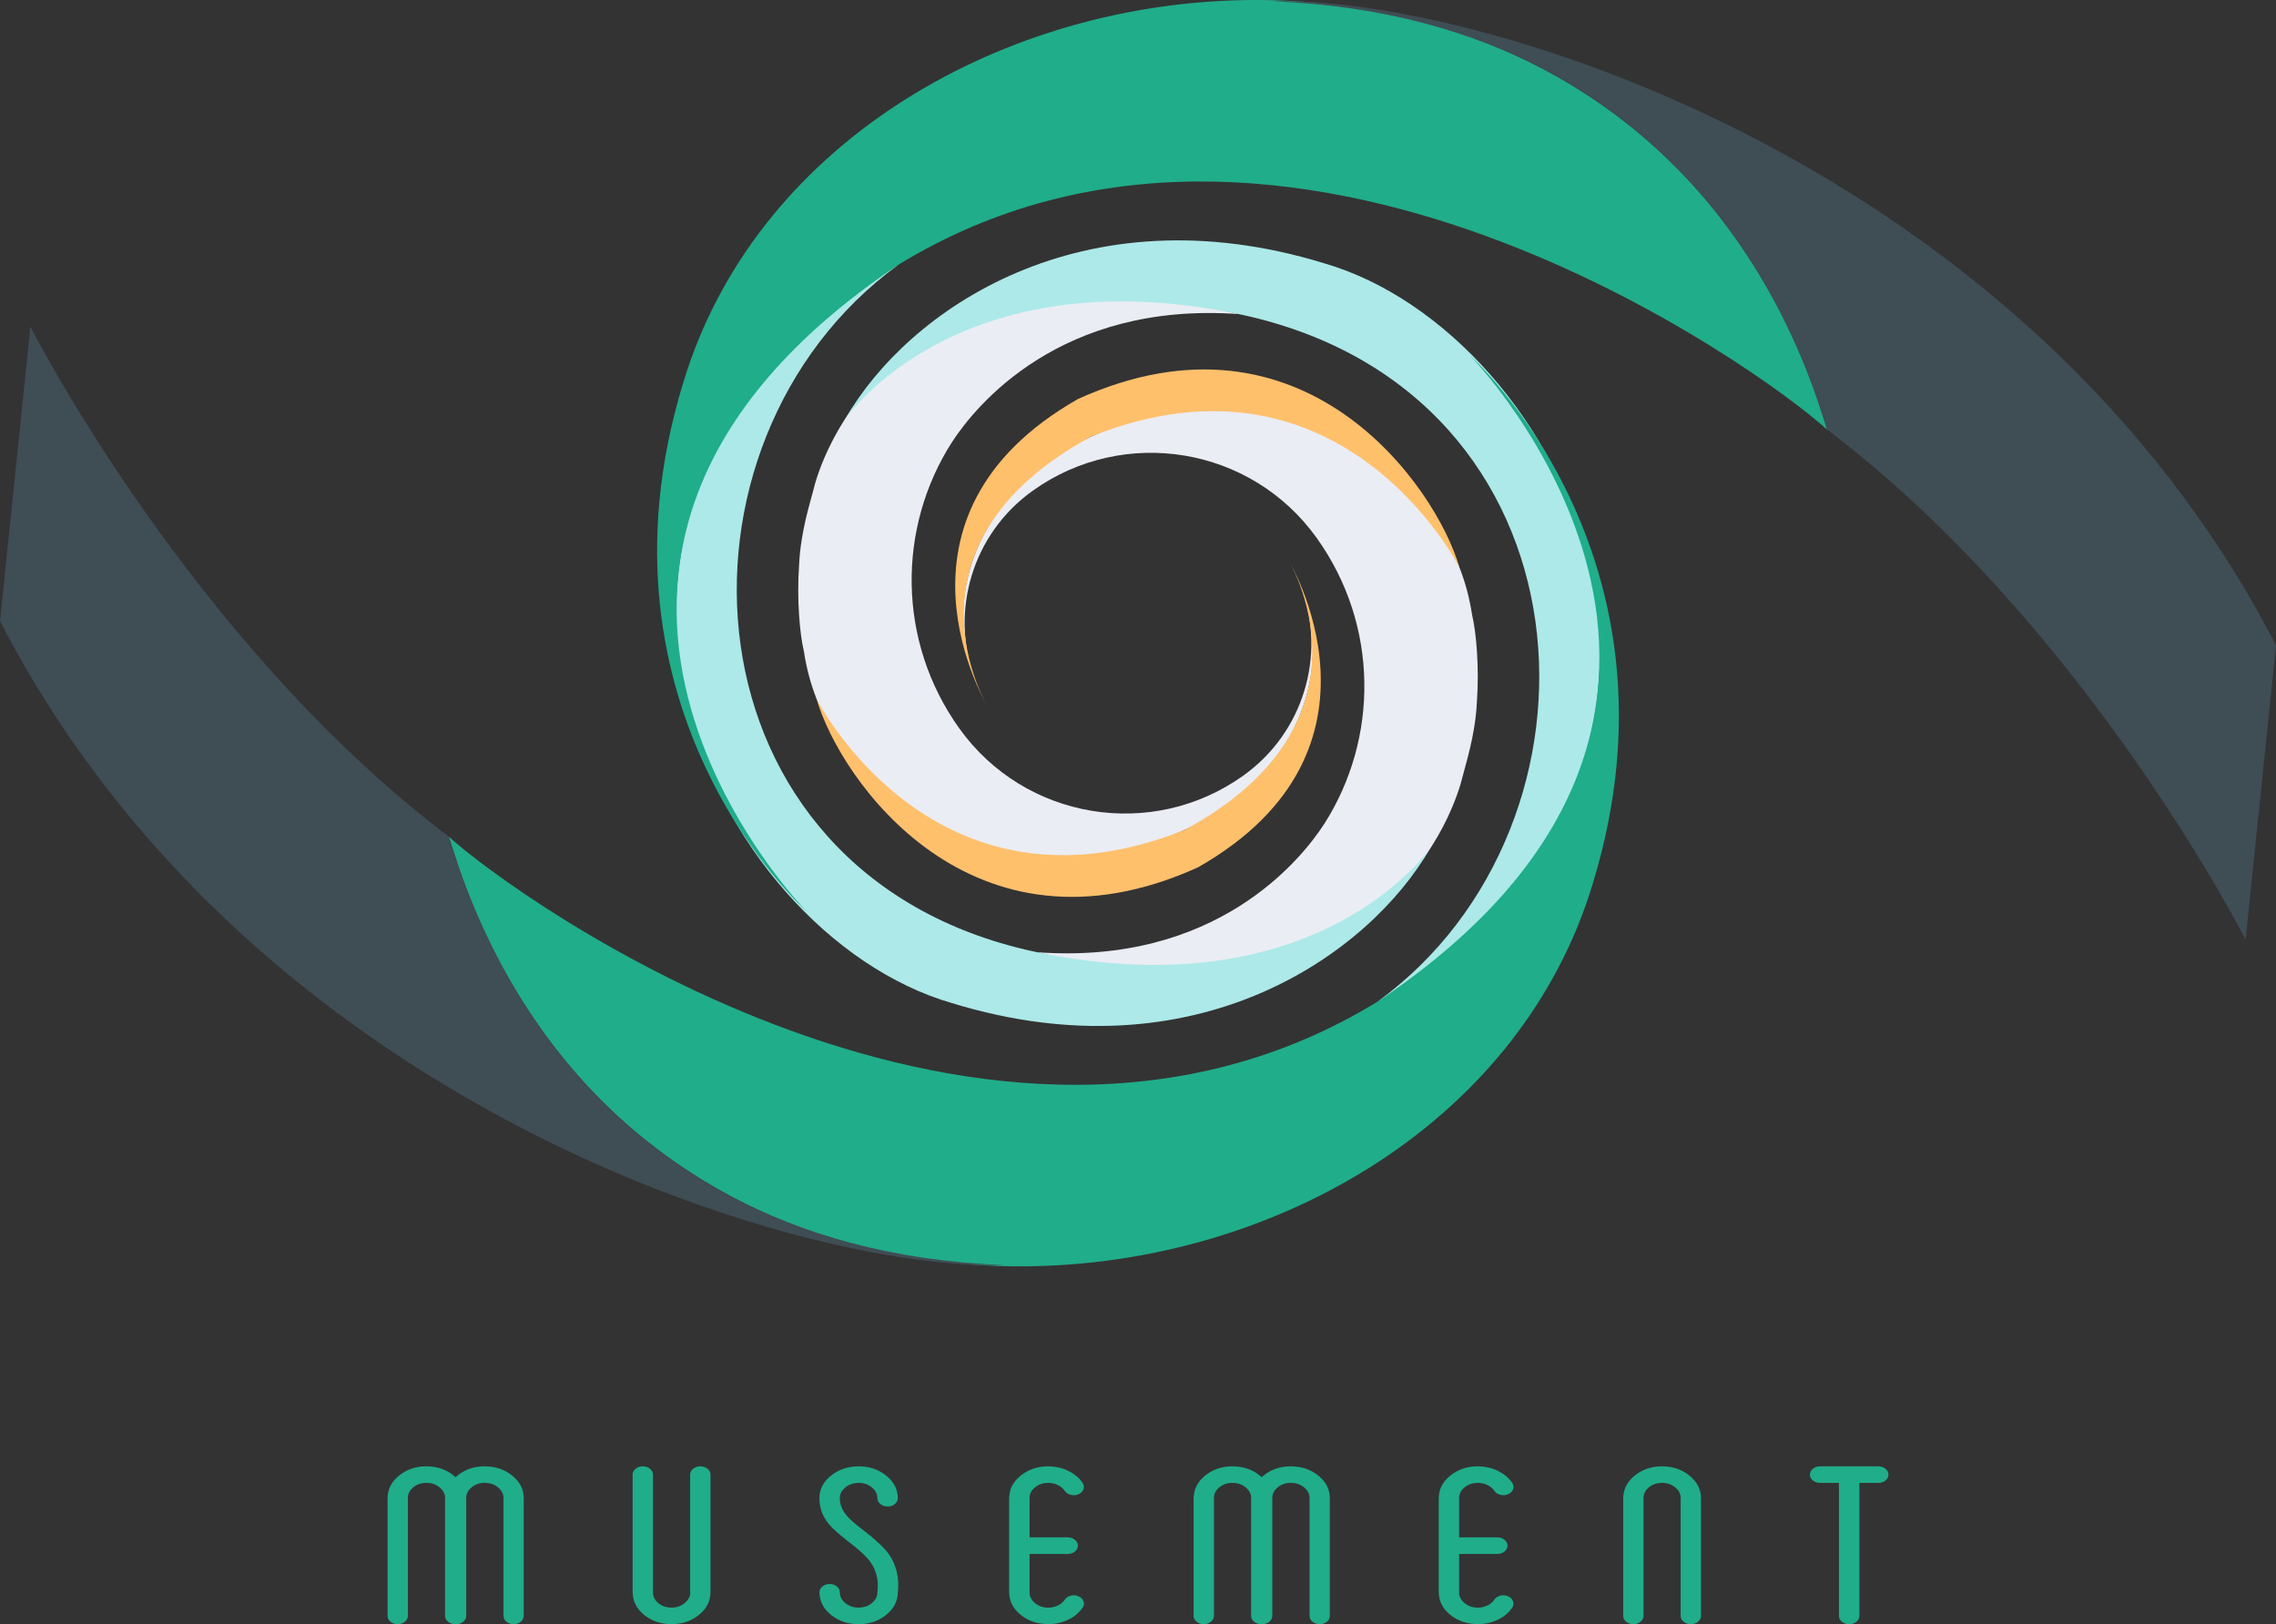 <?xml version="1.0" encoding="utf-8"?>
<!-- Generator: Adobe Illustrator 17.0.0, SVG Export Plug-In . SVG Version: 6.00 Build 0)  -->
<!DOCTYPE svg PUBLIC "-//W3C//DTD SVG 1.1//EN" "http://www.w3.org/Graphics/SVG/1.1/DTD/svg11.dtd">
<svg version="1.1" xmlns="http://www.w3.org/2000/svg" xmlns:xlink="http://www.w3.org/1999/xlink" x="0px" y="0px"
	 width="112.449px" height="80.253px" viewBox="0 0 112.449 80.253" enable-background="new 0 0 112.449 80.253"
	 xml:space="preserve">
<rect x="0" y="0" width="112.449" height="80.253" fill="#333333" stroke="none"/>
<g id="Layer_1">
	<g>
		<defs>
			<rect id="SVGID_3_" x="-103.775" y="723.793" width="918" height="768"/>
		</defs>
		<clipPath id="SVGID_2_">
			<use xlink:href="#SVGID_3_"  overflow="visible"/>
		</clipPath>
	</g>
	<g>
		<g>
			<g>
				<path fill="#EAEDF4" d="M40.186,24.211c0.313-1.344,3.752-12.929,21.018-8.691c-8.816-0.635-13.013,4.538-14.179,6.34
					c-2.692,4.212-2.717,9.813,0.37,14.13c3.233,4.519,9.519,5.563,14.038,2.33c2.987-2.136,4.071-5.944,2.889-9.239
					c0.353,0.948,0.543,1.956,0.543,2.999c0,5.637-5.513,10.207-12.313,10.207c-5.817,0-10.46-3.279-12.205-7.743
					c-0.295-0.753-0.506-1.541-0.627-2.352c0-0.002,0-0.006-0.002-0.008c-0.203-0.832-0.358-2.593-0.238-4.26
					C39.552,26.235,40.069,24.714,40.186,24.211z"/>
				<path fill="#ADE9E9" d="M41.771,20.689c3.066-5.348,11.663-11.356,23.648-7.681c11.917,3.447,22.275,24.648,2.641,36.484
					c12.068-8.773,10.951-30.102-6.69-33.937C47.298,12.56,41.771,20.689,41.771,20.689z"/>
				<path fill="#20AD8A" d="M68.059,49.492c-19.226,11.773-42.638-5.185-45.882-8.151c8.95,30.214,49.537,25.612,56.525,2.289
					c4.965-16.243-6.093-26.085-6.093-26.085S89.707,34.995,68.059,49.492z"/>
				<path fill="#FFC06C" d="M63.621,27.606c0,0,5.792,9.435-4.434,15.251c-11.177,5.063-17.705-4.362-18.839-8.313
					c0,0,5.783,11.429,18.187,6.458C68.55,35.571,63.621,27.606,63.621,27.606z"/>
				<path fill="#3F4D55" d="M49.6,62.51C39.361,62.791,12.272,54.49,0,30.685L1.502,16.14c0,0,7.862,15.5,20.675,25.202
					C22.812,43.149,27.484,61.648,49.6,62.51"/>
				<path fill="#5D5D5D" d="M49.195,34.22c0.101,0.186,0.211,0.368,0.33,0.548c-0.05-0.072-0.098-0.145-0.144-0.219
					C49.316,34.44,49.254,34.33,49.195,34.22z"/>
			</g>
			<g>
				<path fill="#EAEDF4" d="M72.264,38.361c-0.313,1.344-3.752,12.928-21.018,8.691c8.816,0.635,13.013-4.538,14.179-6.34
					c2.692-4.212,2.717-9.813-0.37-14.13c-3.233-4.519-9.519-5.563-14.038-2.33c-2.987,2.136-4.071,5.944-2.889,9.239
					c-0.353-0.948-0.543-1.956-0.543-2.999c0-5.637,5.513-10.207,12.313-10.207c5.817,0,10.46,3.279,12.205,7.743
					c0.295,0.753,0.506,1.541,0.627,2.352c0,0.002,0,0.006,0.002,0.008c0.203,0.832,0.358,2.593,0.238,4.26
					C72.897,36.337,72.381,37.858,72.264,38.361z"/>
				<path fill="#ADE9E9" d="M70.679,41.883c-3.066,5.348-11.663,11.356-23.648,7.681c-11.917-3.447-22.275-24.648-2.641-36.484
					c-12.068,8.773-10.951,30.102,6.69,33.937C65.151,50.011,70.679,41.883,70.679,41.883z"/>
				<path fill="#20AD8A" d="M44.39,13.079c19.226-11.773,42.638,5.185,45.882,8.151c-8.95-30.214-49.537-25.612-56.525-2.289
					c-4.965,16.243,6.093,26.085,6.093,26.085S22.743,27.577,44.39,13.079z"/>
				<path fill="#FFC06C" d="M48.828,34.965c0,0-5.792-9.435,4.434-15.251c11.177-5.063,17.705,4.362,18.839,8.313
					c0,0-5.783-11.429-18.187-6.458C43.899,27.001,48.828,34.965,48.828,34.965z"/>
				<path fill="#3F4D55" d="M62.85,0.062c10.239-0.281,37.328,8.02,49.6,31.825l-1.502,14.545c0,0-7.862-15.5-20.675-25.202
					C89.638,19.423,84.965,0.923,62.85,0.062"/>
				<path fill="#5D5D5D" d="M63.255,28.352c-0.101-0.186-0.211-0.368-0.33-0.548c0.05,0.072,0.098,0.145,0.144,0.219
					C63.134,28.132,63.195,28.241,63.255,28.352z"/>
			</g>
		</g>
		<g>
			<path fill="#20AD8A" d="M22.493,80.253c-0.138,0-0.256-0.04-0.356-0.121c-0.099-0.081-0.149-0.177-0.149-0.289v-5.831h0.005
				c-0.003-0.198-0.095-0.371-0.274-0.519c-0.179-0.146-0.391-0.22-0.635-0.222h-0.029c-0.247,0-0.458,0.073-0.634,0.218
				c-0.176,0.143-0.266,0.317-0.269,0.523v5.831c0,0.112-0.05,0.208-0.149,0.289c-0.099,0.081-0.218,0.121-0.356,0.121
				c-0.138,0-0.255-0.04-0.351-0.121c-0.099-0.081-0.149-0.177-0.149-0.289v-5.827l0.005-0.047c0.016-0.413,0.203-0.766,0.562-1.057
				c0.372-0.302,0.817-0.455,1.336-0.46h0.024l0.067,0.004c0.503,0.013,0.933,0.168,1.288,0.464c0.029,0.023,0.056,0.047,0.082,0.07
				c0.029-0.029,0.059-0.056,0.091-0.082c0.368-0.299,0.814-0.451,1.336-0.456h0.024l0.062,0.004
				c0.503,0.013,0.934,0.168,1.293,0.464c0.369,0.302,0.554,0.664,0.558,1.088v5.834c0,0.112-0.048,0.208-0.144,0.289
				c-0.099,0.081-0.218,0.121-0.356,0.121c-0.138,0-0.257-0.04-0.356-0.121c-0.096-0.081-0.144-0.177-0.144-0.289v-5.834
				c-0.003-0.195-0.093-0.367-0.269-0.515c-0.179-0.146-0.393-0.22-0.639-0.222l-0.029-0.004c-0.244,0.003-0.455,0.077-0.635,0.222
				c-0.176,0.143-0.266,0.317-0.269,0.523v5.831c0,0.112-0.05,0.208-0.149,0.289c-0.096,0.081-0.213,0.121-0.351,0.121H22.493z"/>
			<path fill="#20AD8A" d="M32.262,78.693c0.003,0.205,0.093,0.38,0.269,0.523c0.176,0.143,0.388,0.216,0.634,0.218h0.029
				c0.243-0.003,0.455-0.078,0.635-0.226c0.179-0.146,0.271-0.317,0.274-0.515h-0.005v-5.831c0-0.114,0.05-0.211,0.149-0.289
				c0.099-0.081,0.218-0.121,0.356-0.121c0.138,0,0.255,0.04,0.351,0.121c0.099,0.078,0.149,0.174,0.149,0.289v5.831v0.004
				c-0.006,0.421-0.194,0.784-0.562,1.088c-0.356,0.296-0.785,0.451-1.288,0.464l-0.067,0.004h-0.019v-0.004H33.16
				c-0.519-0.003-0.965-0.155-1.336-0.456c-0.359-0.291-0.546-0.643-0.562-1.057l-0.005-0.047v-5.827
				c0-0.114,0.05-0.211,0.149-0.289c0.096-0.081,0.213-0.121,0.351-0.121c0.138,0,0.256,0.04,0.356,0.121
				c0.099,0.078,0.149,0.174,0.149,0.289V78.693z"/>
			<path fill="#20AD8A" d="M44.357,74.028c0,0.112-0.05,0.208-0.149,0.289c-0.096,0.081-0.215,0.121-0.356,0.121
				c-0.138,0-0.256-0.04-0.356-0.121c-0.099-0.081-0.149-0.177-0.149-0.289V74.02v-0.008v-0.012
				c-0.007-0.198-0.098-0.367-0.274-0.507c-0.18-0.146-0.393-0.22-0.639-0.222H42.41c-0.253,0.005-0.468,0.081-0.644,0.226
				c-0.18,0.146-0.271,0.318-0.274,0.519v0.012c0,0.309,0.12,0.604,0.361,0.885c0.144,0.166,0.413,0.4,0.808,0.702
				c0.615,0.473,1.035,0.868,1.259,1.186c0.372,0.536,0.518,1.165,0.438,1.888v0.004v0.012c-0.01,0.419-0.199,0.779-0.567,1.08
				c-0.362,0.296-0.793,0.452-1.293,0.468h-0.072h-0.019h-0.005c-0.522-0.005-0.971-0.159-1.346-0.46
				c-0.359-0.291-0.548-0.643-0.567-1.057l-0.005-0.051v-0.004c0-0.114,0.05-0.212,0.149-0.292c0.099-0.081,0.218-0.121,0.356-0.121
				c0.141,0,0.26,0.04,0.356,0.121c0.099,0.081,0.149,0.178,0.149,0.292v0.012c0.003,0.203,0.094,0.376,0.274,0.519
				c0.179,0.146,0.392,0.22,0.639,0.222h0.019h0.014h0.014c0.24-0.008,0.449-0.083,0.625-0.226c0.179-0.146,0.269-0.317,0.269-0.515
				v-0.012l0.005-0.055c0.064-0.551-0.056-1.039-0.361-1.462c-0.183-0.25-0.524-0.567-1.024-0.952
				c-0.5-0.385-0.843-0.69-1.029-0.917c-0.305-0.38-0.457-0.802-0.457-1.267v-0.012h0.005l-0.005-0.004
				c0.006-0.424,0.194-0.788,0.562-1.092h0.005c0.359-0.296,0.795-0.451,1.308-0.464l0.058-0.004h0.019v0.004l0.005-0.004
				c0.522,0.005,0.971,0.159,1.346,0.46c0.362,0.294,0.553,0.645,0.572,1.053v0.055V74.028z"/>
			<path fill="#20AD8A" d="M49.857,74.016l0.005-0.047c0.016-0.413,0.205-0.766,0.567-1.057c0.372-0.302,0.82-0.455,1.346-0.46
				h0.005h0.024l0.077,0.004c0.26,0.011,0.506,0.06,0.74,0.148l0.024,0.012l0.019,0.008l0.005,0.004l0.106,0.047l0.024,0.012
				l0.019,0.008l0.005,0.004c0.285,0.146,0.508,0.338,0.668,0.577c0.067,0.099,0.08,0.203,0.038,0.312
				c-0.038,0.107-0.119,0.187-0.24,0.242c-0.122,0.055-0.248,0.065-0.38,0.031c-0.135-0.031-0.236-0.096-0.303-0.195
				c-0.077-0.117-0.186-0.211-0.327-0.281l-0.091-0.039v-0.004c-0.119-0.044-0.245-0.068-0.38-0.07H51.78
				c-0.25,0-0.463,0.073-0.639,0.218c-0.18,0.143-0.271,0.317-0.274,0.523v4.68c0.003,0.203,0.094,0.377,0.274,0.523
				c0.179,0.146,0.392,0.218,0.639,0.218h0.024h0.014h0.014c0.119-0.003,0.237-0.027,0.356-0.074l0.106-0.047h0.005
				c0.128-0.067,0.231-0.159,0.308-0.273c0.067-0.099,0.168-0.165,0.303-0.199c0.131-0.031,0.258-0.019,0.38,0.035
				c0.122,0.055,0.202,0.135,0.24,0.242c0.042,0.109,0.029,0.213-0.038,0.312c-0.16,0.237-0.378,0.428-0.654,0.573l-0.062,0.027
				l-0.072,0.031c-0.013,0.008-0.04,0.021-0.082,0.039c-0.24,0.091-0.489,0.14-0.745,0.148l-0.072,0.004H51.78v-0.004h-0.005
				c-0.526-0.003-0.974-0.155-1.346-0.456c-0.359-0.291-0.548-0.642-0.567-1.053l-0.005-0.051V74.016z M50.843,76.782
				c-0.138,0-0.256-0.04-0.356-0.121c-0.099-0.078-0.149-0.174-0.149-0.289c0-0.114,0.05-0.211,0.149-0.289
				c0.099-0.081,0.218-0.121,0.356-0.121h1.908c0.138,0,0.256,0.04,0.356,0.121c0.099,0.078,0.149,0.174,0.149,0.289
				c0,0.114-0.05,0.211-0.149,0.289c-0.099,0.081-0.218,0.121-0.356,0.121H50.843z"/>
			<path fill="#20AD8A" d="M62.318,80.253c-0.138,0-0.256-0.04-0.356-0.121c-0.099-0.081-0.149-0.177-0.149-0.289v-5.831h0.005
				c-0.003-0.198-0.095-0.371-0.274-0.519c-0.179-0.146-0.391-0.22-0.635-0.222h-0.029c-0.247,0-0.458,0.073-0.634,0.218
				c-0.176,0.143-0.266,0.317-0.269,0.523v5.831c0,0.112-0.05,0.208-0.149,0.289c-0.099,0.081-0.218,0.121-0.356,0.121
				s-0.255-0.04-0.351-0.121c-0.099-0.081-0.149-0.177-0.149-0.289v-5.827l0.005-0.047c0.016-0.413,0.203-0.766,0.562-1.057
				c0.372-0.302,0.817-0.455,1.336-0.46H60.9l0.067,0.004c0.503,0.013,0.933,0.168,1.288,0.464c0.029,0.023,0.056,0.047,0.082,0.07
				c0.029-0.029,0.059-0.056,0.091-0.082c0.368-0.299,0.814-0.451,1.336-0.456h0.024l0.062,0.004
				c0.503,0.013,0.934,0.168,1.293,0.464c0.369,0.302,0.554,0.664,0.558,1.088v5.834c0,0.112-0.048,0.208-0.144,0.289
				c-0.099,0.081-0.218,0.121-0.356,0.121c-0.138,0-0.256-0.04-0.356-0.121c-0.096-0.081-0.144-0.177-0.144-0.289v-5.834
				c-0.003-0.195-0.093-0.367-0.269-0.515c-0.179-0.146-0.393-0.22-0.639-0.222l-0.029-0.004c-0.244,0.003-0.455,0.077-0.635,0.222
				c-0.176,0.143-0.266,0.317-0.269,0.523v5.831c0,0.112-0.05,0.208-0.149,0.289c-0.096,0.081-0.213,0.121-0.351,0.121H62.318z"/>
			<path fill="#20AD8A" d="M71.082,74.016l0.005-0.047c0.016-0.413,0.205-0.766,0.567-1.057c0.372-0.302,0.82-0.455,1.346-0.46
				h0.005h0.024l0.077,0.004c0.26,0.011,0.506,0.06,0.74,0.148l0.024,0.012l0.019,0.008l0.005,0.004L74,72.675l0.024,0.012
				l0.019,0.008l0.005,0.004c0.285,0.146,0.508,0.338,0.668,0.577c0.067,0.099,0.08,0.203,0.038,0.312
				c-0.038,0.107-0.119,0.187-0.24,0.242c-0.122,0.055-0.248,0.065-0.38,0.031c-0.135-0.031-0.236-0.096-0.303-0.195
				c-0.077-0.117-0.186-0.211-0.327-0.281l-0.091-0.039v-0.004c-0.119-0.044-0.245-0.068-0.38-0.07h-0.029
				c-0.25,0-0.463,0.073-0.639,0.218c-0.18,0.143-0.271,0.317-0.274,0.523v4.68c0.003,0.203,0.094,0.377,0.274,0.523
				c0.179,0.146,0.392,0.218,0.639,0.218h0.024h0.014h0.014c0.119-0.003,0.237-0.027,0.356-0.074l0.106-0.047h0.005
				c0.128-0.067,0.231-0.159,0.308-0.273c0.067-0.099,0.168-0.165,0.303-0.199c0.131-0.031,0.258-0.019,0.38,0.035
				c0.122,0.055,0.202,0.135,0.24,0.242c0.042,0.109,0.029,0.213-0.038,0.312c-0.16,0.237-0.378,0.428-0.654,0.573L74,80.03
				l-0.072,0.031c-0.013,0.008-0.04,0.021-0.082,0.039c-0.24,0.091-0.489,0.14-0.745,0.148l-0.072,0.004h-0.024v-0.004h-0.005
				c-0.526-0.003-0.974-0.155-1.346-0.456c-0.359-0.291-0.548-0.642-0.567-1.053l-0.005-0.051V74.016z M72.068,76.782
				c-0.138,0-0.256-0.04-0.356-0.121c-0.099-0.078-0.149-0.174-0.149-0.289c0-0.114,0.05-0.211,0.149-0.289
				c0.099-0.081,0.218-0.121,0.356-0.121h1.908c0.138,0,0.256,0.04,0.356,0.121c0.099,0.078,0.149,0.174,0.149,0.289
				c0,0.114-0.05,0.211-0.149,0.289c-0.099,0.081-0.218,0.121-0.356,0.121H72.068z"/>
			<path fill="#20AD8A" d="M81.202,79.843c0,0.112-0.05,0.208-0.149,0.289c-0.099,0.081-0.218,0.121-0.356,0.121
				c-0.138,0-0.255-0.04-0.351-0.121c-0.099-0.081-0.149-0.177-0.149-0.289v-5.827l0.005-0.047c0.016-0.413,0.203-0.766,0.562-1.057
				c0.372-0.302,0.817-0.455,1.336-0.46h0.005h0.019l0.067,0.004c0.503,0.013,0.933,0.168,1.288,0.464
				c0.368,0.304,0.556,0.667,0.562,1.088v0.004v5.831c0,0.112-0.05,0.208-0.149,0.289c-0.096,0.081-0.213,0.121-0.351,0.121
				c-0.138,0-0.256-0.04-0.356-0.121c-0.099-0.081-0.149-0.177-0.149-0.289v-5.831h0.005c-0.003-0.198-0.095-0.371-0.274-0.519
				c-0.179-0.146-0.391-0.22-0.635-0.222h-0.029c-0.247,0-0.458,0.073-0.634,0.218c-0.176,0.143-0.266,0.317-0.269,0.523V79.843z"/>
			<path fill="#20AD8A" d="M92.798,72.452c0.138,0,0.256,0.04,0.356,0.121c0.099,0.081,0.149,0.177,0.149,0.289
				c0,0.114-0.05,0.212-0.149,0.293c-0.099,0.078-0.218,0.117-0.356,0.117h-0.933v6.572c0,0.112-0.05,0.208-0.149,0.289
				c-0.096,0.081-0.215,0.121-0.356,0.121c-0.138,0-0.256-0.04-0.356-0.121c-0.099-0.081-0.149-0.177-0.149-0.289v-6.572h-0.928
				c-0.138,0-0.256-0.039-0.356-0.117c-0.099-0.081-0.149-0.178-0.149-0.293c0-0.112,0.05-0.208,0.149-0.289
				c0.099-0.081,0.218-0.121,0.356-0.121H92.798z"/>
		</g>
	</g>
</g>
<g id="Layer_2">
</g>
</svg>
